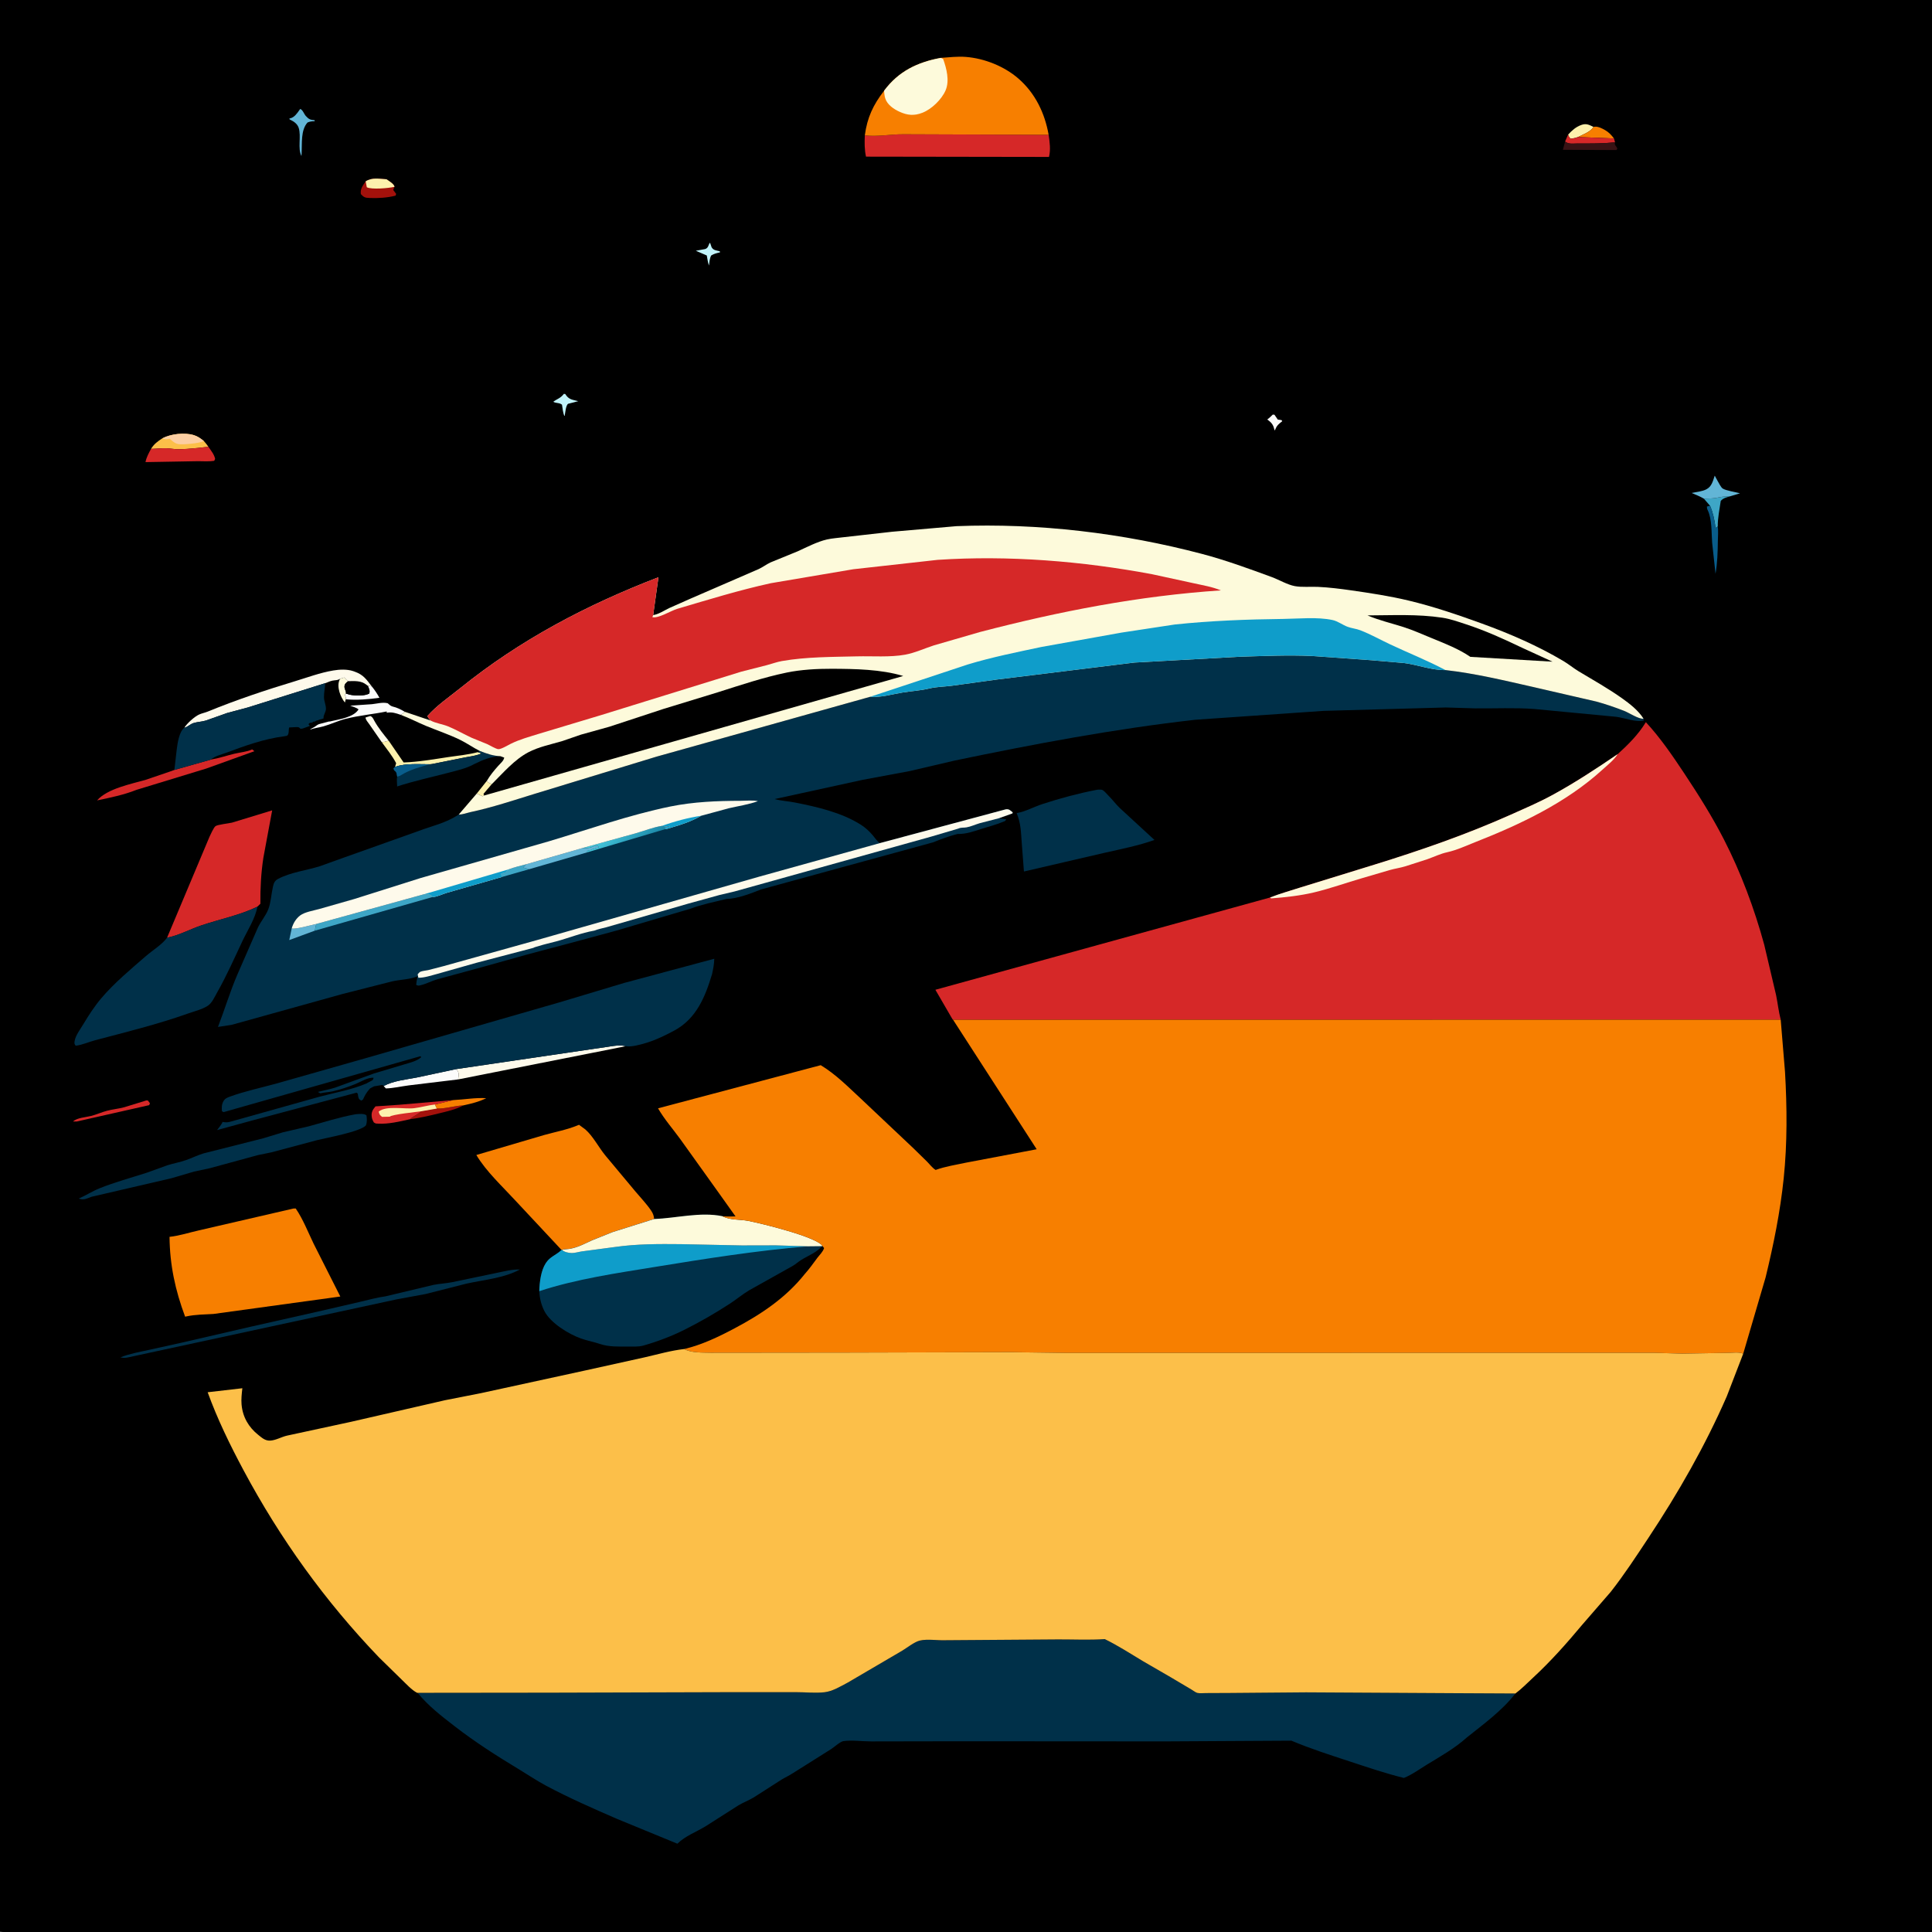 <?xml version="1.0" encoding="utf-8" ?>
<svg xmlns="http://www.w3.org/2000/svg" xmlns:xlink="http://www.w3.org/1999/xlink" width="512" height="512">
	<rect width="100%" height="100%" fill="#333333" stroke="none"/>
	<path transform="scale(0.5 0.5)" d="M0 1023.5L0 -0L1024 0L1024 1024L1018.14 1024L902.501 1024L894.443 1024L865.427 1024L831.069 1024L721.634 1024L713.885 1024L635.09 1024L530.129 1024L521.933 1024L513.042 1024L503.906 1024L397.63 1024L325.068 1024L261.432 1024L180 1024L179.625 1024L49.534 1024.03L14.152 1024.03C10.392 1024.03 3.175 1024.94 0 1023.5Z"/>
	<path fill="#FCFCFB" transform="scale(0.5 0.5)" d="M674.579 219.75L675.48 219.808L677.25 222.379L679.25 222.667L679.622 223.25C677.675 224.81 676.822 225.374 675.859 227.75L675.581 228.163C674.951 225.532 674.369 224.357 672.149 222.686L671.674 222.338C672.766 221.57 673.632 220.683 674.579 219.75Z"/>
	<path fill="#FDF1AD" transform="scale(0.5 0.5)" d="M252.701 420.591L258.039 413.874C258.721 414.971 259.585 415.12 260.744 415.54L256.308 420.75L256.582 421.638L255.699 422.03L252.701 420.591Z"/>
	<path fill="#FDFADB" transform="scale(0.5 0.5)" d="M180.256 359.798L182.5 359.088L182.799 359.472C183.301 360.074 183.867 360.535 184.465 361.034C183.529 361.904 182.73 362.325 182.581 363.696C182.484 364.589 182.892 365.386 183.178 366.208C183.448 366.984 183.365 366.653 183.349 367.597L182.75 368.267L182.963 368.684C183.26 369.356 183.29 369.925 183.344 370.645L183.24 370.685L182.819 372.353C181.611 371.012 180.415 368.523 179.916 366.776C179.253 364.455 179.019 361.922 180.256 359.798Z"/>
	<path fill="#C1F3FA" transform="scale(0.5 0.5)" d="M376.09 128.75L376.433 128.909L377.143 131C378.109 132.755 379.694 132.693 381.5 133.182L381.626 133.75C379.898 134.156 378.417 134.467 376.914 135.438C376.105 137.095 375.997 138.943 375.767 140.75C375.163 139.059 374.942 137.176 374.609 135.411L368.808 132.905L373.75 132.007C375.306 131.463 375.461 130.151 376.09 128.75Z"/>
	<path fill="#C1F3FA" transform="scale(0.5 0.5)" d="M298.853 208.75L299.598 208.838C301.486 211.889 303.28 211.796 306.492 212.635L301.143 214.009C299.905 214.703 299.608 218.783 299.317 220.25L299.087 220.469C298.366 218.546 298.167 216.522 297.872 214.5C296.417 213.327 294.861 213.852 293.25 212.963C295.12 211.486 296.827 211.205 298.499 209.193L298.853 208.75Z"/>
	<path fill="#FEFAEB" transform="scale(0.5 0.5)" d="M202.344 393.37L195.683 383.779C194.987 382.763 193.75 381.506 193.75 380.273L196.25 379.497C197.518 380.014 197.744 380.85 198.383 382C200.537 385.88 203.278 389.177 206.039 392.633C205.121 392.698 204.883 392.889 203.991 393.153L202.344 393.37Z"/>
	<path fill="#FCFCFB" transform="scale(0.5 0.5)" d="M197.045 363.804C198.658 365.742 199.884 367.646 201.115 369.832C195.558 370.643 188.937 371.187 183.344 370.645C183.29 369.925 183.26 369.356 182.963 368.684L182.75 368.267L183.349 367.597L185.336 368.184C188.011 368.801 193.461 368.995 195.75 367.531C196.149 365.812 195.599 365.11 194.964 363.496L197.045 363.804Z"/>
	<path fill="#FDF1AD" transform="scale(0.5 0.5)" d="M831.11 71.367C833.114 69.191 835.235 67.264 838.063 66.249C840.78 65.275 842.189 66.129 844.6 67.26C843.053 69.884 839.06 71.245 836.398 72.621C835.074 73.119 833.887 73.351 832.5 73.539C831.631 72.833 831.526 72.379 831.11 71.367Z"/>
	<path fill="#F77F00" transform="scale(0.5 0.5)" d="M844.6 67.26C846.6 66.714 849.013 67.986 850.762 68.98C852.681 70.07 854.148 71.637 855.452 73.393L836.398 72.621C839.06 71.245 843.053 69.884 844.6 67.26Z"/>
	<path fill="#A3110B" transform="scale(0.5 0.5)" d="M231.568 587.556C236.123 587.69 240.926 586.057 245.596 585.877C241.61 588.045 237.308 588.967 232.94 590.043C227.676 591.34 222.731 592.522 217.333 593.193C219.086 591.502 221.403 590.783 223.208 589.013L231.568 587.556Z"/>
	<path fill="#F77F00" transform="scale(0.5 0.5)" d="M240.313 583.059C245.876 582.806 252.199 581.691 257.698 582.057C253.906 583.999 249.736 584.963 245.596 585.877C240.926 586.057 236.123 587.69 231.568 587.556C231.09 586.888 230.818 586.16 230.487 585.411L240.313 583.059Z"/>
	<path fill="#3EA6C6" transform="scale(0.5 0.5)" d="M903.09 264.296C905.769 264.235 908.524 264.255 911.135 263.61C913.149 263.113 915.076 263.183 917.13 263.009C915.249 263.592 913.353 263.944 912.03 265.5C911.417 269.881 910.386 274.563 910.453 278.985C909.725 279.685 910.131 279.42 909.25 279.801C908.885 276.025 907.879 271.562 906.369 268.085L903.09 264.296Z"/>
	<path fill="#62B5D6" transform="scale(0.5 0.5)" d="M159.09 57.75C160.383 58.054 161.169 60.45 162.075 61.454C163.702 63.257 164.48 63.519 166.75 63.708L166.817 64.25C165.371 64.278 164.34 64.339 162.982 64.935C159.337 69.002 160.148 76.028 159.883 81.25L159.77 82.69C157.669 78.719 159.728 72.211 158.331 67.821C157.669 65.737 155.86 64.429 153.975 63.531L153.52 63.324L153.391 62.75L153.831 62.711C155.995 62.232 157.468 60.086 158.657 58.378L159.09 57.75Z"/>
	<path fill="#D62828" transform="scale(0.5 0.5)" d="M77.587 583.25L78.392 583.308L79.491 584.75L79.064 585.75L40.75 594.409L38.75 594.431C40.515 592.479 45.702 592.125 48.25 591.478C51.1 590.754 53.802 589.508 56.64 588.75C59.642 587.948 62.771 587.68 65.775 586.884L77.587 583.25Z"/>
	<path fill="#095D8B" transform="scale(0.5 0.5)" d="M906.369 268.085C907.879 271.562 908.885 276.025 909.25 279.801C910.131 279.42 909.725 279.685 910.453 278.985C910.801 281.453 910.519 284.39 910.492 286.897C910.43 292.622 910.247 298.481 909.26 304.127L907.485 287.75C907.052 282.33 907.479 275.231 905.073 270.284C904.747 269.614 904.722 269.238 904.709 268.5C905.255 268.255 905.784 268.191 906.369 268.085Z"/>
	<path fill="#D62828" transform="scale(0.5 0.5)" d="M829.526 75.014L831.11 71.367C831.526 72.379 831.631 72.833 832.5 73.539C833.887 73.351 835.074 73.119 836.398 72.621L855.452 73.393L856.009 75.439C849.453 76.106 842.931 76.07 836.353 76.036C833.88 76.023 831.48 76.586 829.526 75.014Z"/>
	<path transform="scale(0.5 0.5)" d="M184.465 361.034C187.99 360.994 191.363 360.635 194.249 362.967L194.964 363.496C195.599 365.11 196.149 365.812 195.75 367.531C193.461 368.995 188.011 368.801 185.336 368.184L183.349 367.597C183.365 366.653 183.448 366.984 183.178 366.208C182.892 365.386 182.484 364.589 182.581 363.696C182.73 362.325 183.529 361.904 184.465 361.034Z"/>
	<path fill="#381214" transform="scale(0.5 0.5)" d="M856.009 75.439C855.468 76.958 856.6 77.186 857.245 78.75L856.75 79.529L828.365 79.398L829.526 75.014C831.48 76.586 833.88 76.023 836.353 76.036C842.931 76.07 849.453 76.106 856.009 75.439Z"/>
	<path fill="#62B5D6" transform="scale(0.5 0.5)" d="M903.09 264.296C901.045 263.094 898.805 262.231 896.629 261.293C899.162 260.721 902.136 260.534 904.442 259.329C907.293 257.839 907.858 254.945 908.843 252.097L910.388 254.938C910.93 255.903 912.211 258.38 913.027 258.907C914.87 260.099 919.96 260.807 922.25 261.459L917.13 263.009C915.076 263.183 913.149 263.113 911.135 263.61C908.524 264.255 905.769 264.235 903.09 264.296Z"/>
	<path fill="#FDF1AD" transform="scale(0.5 0.5)" d="M206.039 392.633L213.935 404.118C221.966 403.829 229.658 402.471 237.57 401.269C242.768 400.48 248.195 400.027 253.266 398.644L255.25 399.317C252.491 400.562 249.447 400.894 246.5 401.445L228.94 404.965L227.809 405.082C222.275 405.108 214.811 404.501 209.695 406.402L209.41 406.461L209.959 404.5C207.918 400.554 204.955 396.959 202.344 393.37L203.991 393.153C204.883 392.889 205.121 392.698 206.039 392.633Z"/>
	<path fill="#FCFCFB" transform="scale(0.5 0.5)" d="M174.379 382.398C174.988 382.405 174.732 382.438 175.382 382.279C179.929 381.163 187.382 380.246 190.04 376C188.901 375.05 187.024 374.56 185.621 374.021L197.161 373.234C199.82 372.96 202.907 372.046 205.515 372.75C206.269 373.406 207.033 374.209 208.027 374.448C210.477 375.039 212.354 375.961 214.525 377.248C213.81 378.004 213.298 378.432 212.349 378.864C209.73 377.97 207.791 377.286 204.966 377.75L204.962 377.085C197.772 378.558 190.287 379.194 183.191 381C179.168 382.023 175.446 383.837 171.5 384.96C169.054 385.657 166.576 385.878 164.167 386.754C165.121 386.019 166.318 385.622 167.299 384.88C168.245 384.165 168.816 383.799 170.001 383.559L174.379 382.398Z"/>
	<path fill="#FCFCFB" transform="scale(0.5 0.5)" d="M203.38 575.613C208.37 572.873 215.274 572.181 220.817 571.12L241.818 566.64C242.728 567.754 243.245 568.482 243.102 569.979L242.803 572.117L216.644 575.28C212.665 575.787 208.491 576.789 204.5 576.89L203.38 575.613Z"/>
	<path fill="#A3110B" transform="scale(0.5 0.5)" d="M193.81 96.125C197.202 93.932 200.943 94.794 204.869 95.018C206.076 95.908 208.736 97.386 209.081 98.89L209.082 99.013C208.719 99.688 208.607 100.023 208.464 100.75L209.963 102.75L209.663 103.689C205.345 104.813 200.448 105.121 196 104.938C193.472 104.834 192.905 104.651 191.25 102.87C190.895 100.009 192.28 98.448 193.81 96.125Z"/>
	<path fill="#FDF1AD" transform="scale(0.5 0.5)" d="M193.81 96.125C197.202 93.932 200.943 94.794 204.869 95.018C206.076 95.908 208.736 97.386 209.081 98.89L209.082 99.013C206.105 99.743 196.963 100.57 194.415 99.25L193.81 96.125Z"/>
	<path fill="#FCBF49" transform="scale(0.5 0.5)" d="M86.092 232.285C90.644 229.944 97.81 229.098 102.819 230.65C104.803 231.264 106.469 232.45 108.049 233.755C108.905 234.758 109.755 235.711 110.473 236.819C105.371 237.356 100.27 237.982 95.137 238.112C92.784 238.172 90.573 237.689 88.25 237.602C85.563 237.502 82.769 237.884 80.061 237.908C81.628 235.318 83.609 233.885 86.092 232.285Z"/>
	<path fill="#FCCEA2" transform="scale(0.5 0.5)" d="M86.092 232.285C90.644 229.944 97.81 229.098 102.819 230.65C104.803 231.264 106.469 232.45 108.049 233.755C106.165 234.77 100.624 235.327 98.26 235.428C93.881 235.617 93.305 235.529 90 232.577C88.488 232.807 87.514 233.04 86.092 232.285Z"/>
	<path fill="#D62828" transform="scale(0.5 0.5)" d="M110.473 236.819C111.812 238.803 113.571 240.868 114.025 243.25L113.523 244.25C110.726 244.667 107.823 244.472 105.001 244.438L77.118 244.929C77.553 242.49 78.886 240.066 80.061 237.908C82.769 237.884 85.563 237.502 88.25 237.602C90.573 237.689 92.784 238.172 95.137 238.112C100.27 237.982 105.371 237.356 110.473 236.819Z"/>
	<path fill="#D62828" transform="scale(0.5 0.5)" d="M211.562 585.552L240.313 583.059L230.487 585.411C230.818 586.16 231.09 586.888 231.568 587.556L223.208 589.013C221.403 590.783 219.086 591.502 217.333 593.193C211.935 594.397 205.99 595.872 200.438 595.548C199.265 595.518 199.08 595.555 198.127 594.897C197.494 593.742 197.086 592.891 196.987 591.559C196.815 589.224 197.623 588.119 199.028 586.397L211.562 585.552Z"/>
	<path fill="#FDF1AD" transform="scale(0.5 0.5)" d="M230.487 585.411C230.818 586.16 231.09 586.888 231.568 587.556L223.208 589.013C221.283 589.297 207.471 590.697 206.591 591.87L202.5 591.959C201.223 590.893 201.155 590.79 200.709 589.187C204.627 585.816 214.578 587.982 219.5 587.37C223.149 586.917 226.763 585.86 230.487 585.411Z"/>
	<path fill="#D62828" transform="scale(0.5 0.5)" d="M133.67 397.217L134.849 398.155L109.33 407.342L72.315 418.645C65.799 421.262 58.307 422.815 51.444 424.224C57.004 417.902 69.612 415.535 77.32 413.284L89.939 408.983L92.424 408.085L111.859 402.578C116.016 401.894 120.122 400.483 124.223 399.497C127.375 398.74 130.685 398.526 133.67 397.217Z"/>
	<path fill="#003049" transform="scale(0.5 0.5)" d="M254.244 397.996C257.986 399.441 261.182 400.62 265.252 400.803C260.365 400.944 255.839 402.729 251.506 404.903C247.186 407.347 241.732 408.514 236.945 409.765C228.076 412.083 219.232 413.983 210.502 416.831C210.501 415.529 210.133 412.847 210.529 411.712C210.388 411.13 210.229 409.692 209.93 409.25C209.184 408.145 208.922 408.872 208.575 407.25L209.41 406.461L209.695 406.402C214.811 404.501 222.275 405.108 227.809 405.082L228.94 404.965L246.5 401.445C249.447 400.894 252.491 400.562 255.25 399.317L253.266 398.644L254.244 397.996Z"/>
	<path fill="#095D8B" transform="scale(0.5 0.5)" d="M209.41 406.461L209.695 406.402C214.811 404.501 222.275 405.108 227.809 405.082C222.594 406.515 217.232 407.942 212.611 410.824C211.622 411.441 212.365 411.007 211.07 411.466L210.529 411.712C210.388 411.13 210.229 409.692 209.93 409.25C209.184 408.145 208.922 408.872 208.575 407.25L209.41 406.461Z"/>
	<path fill="#FEFAEB" transform="scale(0.5 0.5)" d="M241.818 566.64L318.188 555.396C322.332 554.975 327.682 553.438 331.692 554.511L242.803 572.117L243.102 569.979C243.245 568.482 242.728 567.754 241.818 566.64Z"/>
	<path fill="#FEFAEB" transform="scale(0.5 0.5)" d="M97.698 385.71C99.069 383.457 103.002 379.886 105.453 378.75C106.965 378.049 108.615 377.766 110.155 377.135C125.132 370.999 140.494 365.851 155.992 361.173C162.816 359.114 169.596 356.545 176.658 355.362C179.987 354.804 183.944 354.623 187.174 355.699L188 355.995C192.586 357.609 194.17 360.053 197.045 363.804L194.964 363.496L194.249 362.967C191.363 360.635 187.99 360.994 184.465 361.034C183.867 360.535 183.301 360.074 182.799 359.472L182.5 359.088L180.256 359.798C179.236 360.348 178.591 360.482 177.47 360.562C175.59 360.695 174.148 361.415 172.43 362.088L172.352 362.1L131.25 374.999L120.418 377.901L109.074 381.916C106.945 382.563 104.65 382.573 102.53 383.25C100.923 383.764 99.213 385.432 97.698 385.71Z"/>
	<path fill="#003049" transform="scale(0.5 0.5)" d="M204.39 687.067L229.75 681.016C233.014 680.367 236.376 680.241 239.643 679.587L263.211 674.666C267.346 673.854 271.287 672.73 275.545 672.864C267.206 677.428 256.473 678.312 247.25 680.35L225.565 685.863L210.093 688.717L68.25 719.369C66.501 719.74 65.582 719.838 63.814 719.434C68.579 717.525 73.756 716.589 78.761 715.512L96.453 711.596L133.5 703.048L168.633 695.132L190.75 690.017C195.329 688.976 199.722 687.709 204.39 687.067Z"/>
	<path fill="#D62828" transform="scale(0.5 0.5)" d="M555.801 71.447C556.36 75.398 556.943 79.23 555.993 83.174L458.991 83.022C458.179 79.261 458.2 75.562 458.371 71.741C464.934 72.574 472.275 71.09 478.95 71.16L555.801 71.447Z"/>
	<path fill="#003049" transform="scale(0.5 0.5)" d="M188.135 590.64L188.471 590.577C190.143 590.422 193.054 590.073 194.25 591.183C194.47 593.182 194.64 594.591 193.933 596.5C190.952 599.828 173.058 603.08 168.133 604.285L144.005 610.731L136.703 612.229L111.185 619.186L102.89 620.953L91 624.454L48.377 634.356C46.029 635.244 44.227 636.276 41.755 635.25C45.549 633.603 48.996 631.327 52.857 629.784C61.009 626.525 69.412 624.256 77.752 621.579L88.8 617.591C92.039 616.581 95.389 616.005 98.593 614.88C101.727 613.779 104.705 612.273 107.886 611.318L139.496 603.327L149.984 600.135L163.645 596.971C171.738 594.751 179.877 592.152 188.135 590.64Z"/>
	<path fill="#003049" transform="scale(0.5 0.5)" d="M97.698 385.71C99.213 385.432 100.923 383.764 102.53 383.25C104.65 382.573 106.945 382.563 109.074 381.916L120.418 377.901L131.25 374.999L172.352 362.1C172.301 364.632 171.663 367.101 171.716 369.61C171.761 371.722 172.845 373.79 172.75 375.894C172.713 376.714 172.322 377.499 172.032 378.25C171.644 379.255 171.413 379.682 171.5 380.753C170.337 381.311 169.594 381.208 168.5 381.755L167.502 382.002L167 382.377L166.002 382.524L165.5 383L164.502 383.086C163.829 383.279 163.812 383.411 163.502 383.852L164.245 384.75L161.469 385.769C160.677 386.112 160.131 386.256 159.25 386.245C158.478 385.479 158.402 385.382 157.25 385.368L153.25 385.573C152.849 386.895 153.363 389.448 152 389.999L150.6 390.261C140.135 391.553 129.754 395.302 119.907 398.973C117.622 399.824 113.503 400.84 111.859 402.578L92.424 408.085L93.693 397.062C94.105 393.792 94.984 387.802 97.698 385.71Z"/>
	<path fill="#003049" transform="scale(0.5 0.5)" d="M581.292 418.625C582.06 418.461 582.908 418.541 583.693 418.542C584.822 418.543 586.55 420.766 587.421 421.622C589.617 423.777 591.431 426.302 593.647 428.393L611.888 445.191C603.437 448.206 594.253 450.007 585.5 451.99L565.082 456.721L542.706 461.92L541.553 446.884C541.119 440.992 541.115 436.501 538.858 430.981C543.651 430.108 547.931 427.659 552.542 426.153C561.807 423.125 571.726 420.454 581.292 418.625Z"/>
	<path fill="#D62828" transform="scale(0.5 0.5)" d="M88.546 497.007L111.033 443.515C111.658 442.231 113.171 438.731 114.18 437.907C115.238 437.043 121.328 436.423 123 435.999L144.256 429.511L139.59 454.64C138.353 462.796 137.929 470.765 138.004 479L136.416 480.57C127.149 485.087 116.42 487.194 106.65 490.506C100.806 492.488 94.509 495.904 88.546 497.007Z"/>
	<path fill="#003049" transform="scale(0.5 0.5)" d="M136.416 480.57C135.377 486.722 131.149 493.158 128.514 498.75C124.181 507.943 120.081 517.241 115.051 526.095C113.731 528.418 112.382 531.637 110.061 533.128C107.084 535.041 102.795 536.068 99.466 537.25C83.435 542.94 66.872 547.005 50.448 551.343C47.079 552.233 43.552 553.869 40.117 554.25C39.4 553.334 39.382 553.055 39.536 551.904C39.938 548.915 42.609 545.44 44.136 542.886C46.938 538.202 50.104 533.333 53.631 529.154C60.46 521.062 69.42 513.596 77.436 506.654C80.886 503.666 85.908 500.635 88.546 497.007C94.509 495.904 100.806 492.488 106.65 490.506C116.42 487.194 127.149 485.087 136.416 480.57Z"/>
	<path fill="#F77F00" transform="scale(0.5 0.5)" d="M498.635 30.673C502.987 30.368 507.541 29.826 511.893 30.164C521.776 30.933 532.325 35.14 539.811 41.668C548.74 49.454 553.763 59.968 555.801 71.447L478.95 71.16C472.275 71.09 464.934 72.574 458.371 71.741C459.644 62.275 462.789 55.615 468.571 48.109C476.273 37.741 486.231 33.002 498.635 30.673Z"/>
	<path fill="#FDFADB" transform="scale(0.5 0.5)" d="M498.635 30.673L499.881 31.25C501.679 36.21 503.386 42.808 501.187 47.891C499.103 52.707 493.813 57.853 488.891 59.77C484.537 61.465 480.995 61.153 476.807 59.25C473.716 57.846 470.298 55.548 469.2 52.15C468.786 50.867 468.694 49.444 468.571 48.109C476.273 37.741 486.231 33.002 498.635 30.673Z"/>
	<path fill="#F77F00" transform="scale(0.5 0.5)" d="M297.638 662.511L273.245 636.405C266.334 628.872 257.703 620.953 252.47 612.171L288.419 601.581C294.357 599.926 300.41 598.817 306.143 596.472L306.895 596.161L310.24 598.628C314.237 602.076 317.351 608.159 320.774 612.335L336.83 631.564C339.582 634.843 342.688 638.057 345.084 641.606C346.104 643.118 346.552 644.298 346.709 646.114L324.749 653.022L313.942 657.352C308.719 659.682 305.211 661.882 299.358 662.195C298.439 662.245 298.802 662.188 297.908 662.511L297.638 662.511Z"/>
	<path fill="#F77F00" transform="scale(0.5 0.5)" d="M155.181 640.623C155.45 640.498 156.434 640.551 156.75 640.544C160.567 646.104 163.286 653.096 166.237 659.191L180.372 687.179L113.119 696.431C108.363 696.703 103.528 696.711 98.855 697.712L98.118 697.875C92.886 683.861 90.003 670.525 89.853 655.556C95.357 654.958 100.115 653.303 105.469 652.113L155.181 640.623Z"/>
	<path fill="#003049" transform="scale(0.5 0.5)" d="M222.869 559.798L118.5 589.445L117.639 588.995C117.473 587.094 117.444 585.541 118.362 583.787C119.145 582.29 120.324 581.791 121.837 581.24C129.755 578.356 138.362 576.551 146.493 574.303L193.676 560.898L296.358 531.313L330.75 520.992L378.578 508.157C378.542 510.955 377.986 513.545 377.416 516.271C373.775 528.361 369.115 539.886 357.416 546.203C352.979 548.598 347.79 551.135 343 552.596L342.273 552.822C339.466 553.663 334.505 555.076 331.692 554.511C327.682 553.438 322.332 554.975 318.188 555.396L241.818 566.64L220.817 571.12C215.274 572.181 208.37 572.873 203.38 575.613L202.732 575.023L198.264 575.778L196.163 576.878L195.749 577.337C194.209 579.087 193.344 580.636 192.395 582.75L191.5 583.355C190.22 582.616 190.158 582.518 189.817 581L189.658 579.717L189.038 579.128L134.497 593.649L115.053 598.963C115.718 597.981 117.737 595.67 117.937 594.643C119.729 594.989 120.868 594.933 122.608 594.384L169.378 581.276C178.025 578.975 186.209 577.675 194.555 574.129L194.563 574.047L197.534 572.49L198.041 571.261C195.016 570.919 191.28 573.376 188.5 574.505C184.837 575.993 180.335 577.543 176.5 578.397C174.278 578.892 171.982 578.955 169.757 579.471L168.477 578.746C171.459 577.98 174.569 577.421 177.5 576.501L198.227 568.951L214.5 564.083C217.497 563.174 220.8 562.467 223.227 560.369L222.869 559.798Z"/>
	<path fill="#003049" transform="scale(0.5 0.5)" d="M346.709 646.114C358.388 645.676 371.286 642.203 382.884 644.618C387.067 646.818 392.01 646.213 396.589 647.092C402.936 648.311 433.045 655.585 435.928 660.405L435.664 660.495C433.031 663.754 428.327 665.531 424.771 667.726C423.201 668.694 421.835 669.956 420.25 670.906L397.125 683.853C393.523 686.002 390.343 688.695 386.84 690.981C378.972 696.116 370.904 700.731 362.5 704.934C356.095 708.138 348.392 711.078 341.5 713.032L340.883 713.211C338.43 713.871 335.524 713.713 333 713.709C327.999 713.7 322.824 713.965 318.042 712.343C314.725 711.217 311.243 710.606 307.93 709.428C301.38 707.099 291.846 701.265 288.575 694.961C286.854 691.645 285.998 688.057 285.835 684.337C285.947 679.773 286.693 673.472 289.236 669.567L289.612 669.026C291.504 666.26 294.562 665.17 297.023 663.049L297.638 662.511L297.908 662.511C298.802 662.188 298.439 662.245 299.358 662.195C305.211 661.882 308.719 659.682 313.942 657.352L324.749 653.022L346.709 646.114Z"/>
	<path fill="#0F9DCA" transform="scale(0.5 0.5)" d="M297.908 662.511C299.178 663.628 301.127 664.054 302.783 664.119C304.722 664.195 306.623 663.524 308.53 663.25L326.093 660.917C337.522 659.287 349.246 659.308 360.764 659.427L393.25 660.104L411.144 660.062L428.088 660.573C400.923 662.859 374.023 667.115 347.139 671.497C326.62 674.841 305.662 677.852 285.835 684.337C285.947 679.773 286.693 673.472 289.236 669.567L289.612 669.026C291.504 666.26 294.562 665.17 297.023 663.049L297.638 662.511L297.908 662.511Z"/>
	<path fill="#FDFADB" transform="scale(0.5 0.5)" d="M346.709 646.114C358.388 645.676 371.286 642.203 382.884 644.618C387.067 646.818 392.01 646.213 396.589 647.092C402.936 648.311 433.045 655.585 435.928 660.405L435.664 660.495L428.088 660.573L411.144 660.062L393.25 660.104L360.764 659.427C349.246 659.308 337.522 659.287 326.093 660.917L308.53 663.25C306.623 663.524 304.722 664.195 302.783 664.119C301.127 664.054 299.178 663.628 297.908 662.511C298.802 662.188 298.439 662.245 299.358 662.195C305.211 661.882 308.719 659.682 313.942 657.352L324.749 653.022L346.709 646.114Z"/>
	<path fill="#003049" transform="scale(0.5 0.5)" d="M221.314 897.238L291.25 897.161L382.867 896.898L421.614 896.879C426.61 896.86 432.031 897.478 436.964 896.924C441.331 896.434 445.519 893.803 449.358 891.79L478.244 874.868C480.764 873.335 484.694 870.223 487.5 869.544C491.428 868.594 496.689 869.5 500.817 869.354L560.916 868.926C569.058 868.905 577.45 869.313 585.552 868.76C592.538 872.186 599.29 876.538 605.958 880.557L620.51 888.983L631.458 895.475C632.284 895.943 633.685 897.039 634.536 897.266C635.796 897.601 637.832 897.349 639.207 897.37L651.826 897.314L692.25 896.979L771.129 897.424L803.202 897.585C795.995 906.854 786.401 913.719 777.332 921.002C771.09 926.647 763.422 930.932 756.263 935.308C752.223 937.779 748.505 940.569 744.08 942.352C734.37 939.951 724.758 936.685 715.257 933.557C704.779 930.107 694.648 926.87 684.473 922.593L617.615 922.968L508.508 922.9L461.92 922.983C457.293 923.001 451.516 922.181 447.003 922.831C445.362 923.067 442.096 926.042 440.565 927.024L420.11 939.899C418.225 941.133 416.169 942.049 414.25 943.218L399.37 952.75C396.826 954.233 394.031 955.31 391.475 956.812L373.901 968.016C368.737 971.152 363.44 972.947 359.02 977.196L326.922 964.005C314.305 958.512 301.65 952.969 289.5 946.499C284.524 943.848 279.842 940.66 275.019 937.75C263.212 930.626 251.928 923.413 241 914.965C233.728 909.343 227.221 904.352 221.314 897.238Z"/>
	<path fill="#D62828" transform="scale(0.5 0.5)" d="M857.411 399.709C863.004 394.626 868.403 389.274 872.337 382.767C880.028 391.046 886.625 400.754 892.862 410.158C900.331 421.422 907.499 432.807 913.675 444.843C922.743 462.517 929.814 481.499 935.062 500.652L941.373 527.465C942.241 531.769 942.717 536.189 943.811 540.441L505.15 540.503C504.918 540.43 504.452 539.528 504.272 539.244L495.771 524.601L673.163 475.697C678.375 473.635 683.688 472.193 689 470.462L728.469 458.285C753.099 450.67 777.28 442.28 800.825 431.768C808.147 428.5 815.439 425.377 822.5 421.55C834.592 414.995 846.046 407.437 857.411 399.709Z"/>
	<path fill="#FDFADB" transform="scale(0.5 0.5)" d="M857.411 399.709C855.401 402.873 852.068 405.446 849.302 407.969C830.202 425.388 805.936 436.892 782.073 446.281C777.211 448.194 772.209 450.555 767.103 451.69C763.234 452.549 760.165 454.116 756.5 455.41L745.056 459.098C742.244 459.984 739.346 460.352 736.53 461.163L722 465.427C713.495 467.89 705.121 470.915 696.5 472.982C689.232 474.725 681.176 475.611 673.73 476.165L673.163 475.697C678.375 473.635 683.688 472.193 689 470.462L728.469 458.285C753.099 450.67 777.28 442.28 800.825 431.768C808.147 428.5 815.439 425.377 822.5 421.55C834.592 414.995 846.046 407.437 857.411 399.709Z"/>
	<path fill="#003049" transform="scale(0.5 0.5)" d="M461.205 369.318C466.98 369.778 472.809 367.96 478.5 367.037C483.195 366.276 487.849 366.038 492.5 364.927C496.452 363.983 500.26 363.985 504.25 363.498L528.16 360.197L601.278 351.175L657.27 348.077C669.953 347.695 682.702 347.119 695.391 347.685L726.918 349.944L744.399 351.447C751.332 352.363 758.69 355.2 765.632 355.156L766.108 355.146C781.956 356.944 796.974 360.591 812.5 364.096L846.132 371.851C851.065 373.193 856.063 374.919 860.829 376.776C863.539 377.832 868.574 381.243 871.101 380.918L871.331 381.879C867.205 382.993 861.009 380.482 856.676 379.927L813.139 375.775C802.895 375.021 792.28 375.548 781.996 375.455L766.35 374.981L701.516 376.776L633.52 381.491C590.628 386.325 548.077 394.347 505.843 403.144L482.226 408.671L457.067 413.365L410.584 423.524C414.054 424.472 417.732 424.645 421.266 425.336C432.958 427.624 446.053 430.64 456.225 437.091C458.624 438.611 460.602 440.421 462.446 442.563C463.629 443.937 464.853 445.89 466.373 446.859L533 428.977C534.811 428.652 535.428 429.522 536.75 430.572L536.622 431.119L529.448 433.684L533.309 434.25C532.853 435.329 532.479 435.233 531.455 435.657C528.06 437.065 524.422 438.006 520.915 439.108C516.418 440.522 512.275 442.131 507.481 442.031C503.011 443.164 498.921 444.677 494.659 446.428L403.39 471.419C398.02 473.529 390.894 476.349 385.089 476.463C378.715 478.012 371.944 479.362 365.806 481.681L326.797 493.213L308.393 498.202L278.895 506.05L256.241 512.393L231.678 519.079C228.755 519.942 225.996 521.44 223.044 522.161C221.853 522.452 221.639 522.545 220.589 522C220.68 520.65 220.895 519.49 221.187 518.17L221.341 517.426C217.435 519.174 212.18 519.158 207.913 520.132L181.673 526.795L122.75 543.192L115.528 544.301C119.075 535.121 121.908 525.594 125.802 516.548L136.715 491.575C138.298 488.304 140.924 485.241 142.209 481.909C143.563 478.398 143.793 473.88 144.631 470.147C145.072 468.181 145.488 466.848 147.372 465.843C154.037 462.289 162.345 461.371 169.498 459.123L182.119 454.587L221.985 440.403C229.184 437.672 235.873 436.363 242.517 432.122L243.152 431.711C245.084 431.795 247.531 430.828 249.471 430.413C261.115 427.922 272.466 424.088 283.84 420.605L348 401.027L373.987 393.756L461.205 369.318Z"/>
	<path fill="#3EA6C6" transform="scale(0.5 0.5)" d="M278.824 458.103L278.459 458.585C277.866 459.336 278.098 459.064 277.255 459.75L280.442 460.713L265.989 464.839C265.671 463.565 265.762 464.209 265.714 462.909C267.973 462.662 268.043 462.391 269.668 460.753C272.556 459.613 275.818 458.921 278.824 458.103Z"/>
	<path fill="#62B5D6" transform="scale(0.5 0.5)" d="M154.614 492.064C156.197 492.821 165.348 490.182 167.616 489.733L166.826 493.285L153.312 498.254L154.614 492.064Z"/>
	<path fill="#62B5D6" transform="scale(0.5 0.5)" d="M308.803 449.46L309.461 449.509C311.691 449.637 312.818 449.352 314.848 448.505C315.686 448.155 316.116 448.168 316.985 448.393L317.375 449.252L316.734 449.292C315.243 449.427 316.762 449.248 315.255 449.75L314.5 449.877C313.31 450.291 313.178 450.745 311.75 450.755L311.031 451.198L311.448 451.704L280.442 460.713L277.255 459.75C278.098 459.064 277.866 459.336 278.459 458.585L278.824 458.103L308.803 449.46Z"/>
	<defs>
		<linearGradient id="gradient_0" gradientUnits="userSpaceOnUse" x1="341.401" y1="449.116" x2="330.099" y2="435.884">
			<stop offset="0" stop-color="#1984A5"/>
			<stop offset="1" stop-color="#44C5DA"/>
		</linearGradient>
	</defs>
	<path fill="url(#gradient_0)" transform="scale(0.5 0.5)" d="M308.803 449.46L336.861 441.691C341.652 440.343 346.002 438.498 350.965 437.697L351.872 437.9C352.939 438.123 353.69 438.003 354.751 437.745L355 438C354.107 438.395 353.478 438.569 352.503 438.628L352.797 439.409L311.448 451.704L311.031 451.198L311.75 450.755C313.178 450.745 313.31 450.291 314.5 449.877L315.255 449.75C316.762 449.248 315.243 449.427 316.734 449.292L317.375 449.252L316.985 448.393C316.116 448.168 315.686 448.155 314.848 448.505C312.818 449.352 311.691 449.637 309.461 449.509L308.803 449.46Z"/>
	<path fill="#3EA6C6" transform="scale(0.5 0.5)" d="M167.616 489.733L224.848 473.939C226.889 474.147 228.033 473.795 229.38 475.412L166.826 493.285L167.616 489.733Z"/>
	<path fill="#FEFAEB" transform="scale(0.5 0.5)" d="M466.373 446.859L533 428.977C534.811 428.652 535.428 429.522 536.75 430.572L536.622 431.119L529.448 433.684L519.34 436.296C517.05 436.955 514.574 438.129 512.25 438.519C510.41 438.828 509.662 438.417 507.799 439.208L493.598 443.408L389.306 472.492L381.43 474.345L364.911 478.904L321.397 491.458C319.245 492.003 317.015 492.46 314.944 493.263C308.089 494.446 301.477 497.161 294.749 498.966C291.629 499.803 288.474 500.477 285.398 501.472C284.824 501.657 283.073 502.063 282.678 502.396L252.615 510.275L231.838 516.16C228.749 516.951 224.902 518.317 221.739 518.222L221.371 516.418C221.641 516.037 222.345 515.262 222.75 515.073C223.774 514.594 225.722 514.445 226.876 514.193L235.031 512.089L284.957 498.169L402.535 464.608L466.373 446.859Z"/>
	<path fill="#FEFAEB" transform="scale(0.5 0.5)" d="M154.614 492.064C155.408 489.359 156.827 486.92 159.106 485.194C161.492 483.389 166.212 482.623 169.107 481.819L187.868 476.464L222.942 465.372L290.686 445.978C312.06 439.616 333.526 431.884 355.377 427.447C367.604 424.964 380.105 424.464 392.535 424.445C395.378 424.441 398.966 424.04 401.717 424.634C396.963 426.397 391.195 427.244 386.226 428.405L371.641 432.364C366.615 435.272 361.336 437.058 355.765 438.642C355.206 438.8 353.251 439.511 352.797 439.409L352.503 438.628C353.478 438.569 354.107 438.395 355 438L354.751 437.745C353.69 438.003 352.939 438.123 351.872 437.9L350.965 437.697C346.002 438.498 341.652 440.343 336.861 441.691L308.803 449.46L278.824 458.103C275.818 458.921 272.556 459.613 269.668 460.753C268.043 462.391 267.973 462.662 265.714 462.909C265.762 464.209 265.671 463.565 265.989 464.839L236.883 473.193C234.894 473.756 231.291 475.498 229.38 475.412C228.033 473.795 226.889 474.147 224.848 473.939L167.616 489.733C165.348 490.182 156.197 492.821 154.614 492.064Z"/>
	<path fill="#0F9DCA" transform="scale(0.5 0.5)" d="M350.965 437.697C357.49 435.333 364.796 433.392 371.641 432.364C366.615 435.272 361.336 437.058 355.765 438.642C355.206 438.8 353.251 439.511 352.797 439.409L352.503 438.628C353.478 438.569 354.107 438.395 355 438L354.751 437.745C353.69 438.003 352.939 438.123 351.872 437.9L350.965 437.697Z"/>
	<path fill="#0F9DCA" transform="scale(0.5 0.5)" d="M224.848 473.939L269.668 460.753C268.043 462.391 267.973 462.662 265.714 462.909C265.762 464.209 265.671 463.565 265.989 464.839L236.883 473.193C234.894 473.756 231.291 475.498 229.38 475.412C228.033 473.795 226.889 474.147 224.848 473.939Z"/>
	<path fill="#FDFADB" transform="scale(0.5 0.5)" d="M346.187 326.029L347.065 325.83C349.698 325.185 352.301 323.445 354.763 322.261L366.04 317.264L402.076 301.639C404.304 300.595 406.269 299.074 408.5 298.047L422.824 292.193C427.629 290.002 433.133 287.122 438.25 285.939C441.169 285.264 444.294 285.125 447.265 284.714L472.931 281.825L506.977 278.874C550.358 277.153 595.244 282.526 637.21 293.616C649.672 296.909 661.941 301.402 674.035 305.844C677.906 307.266 682.338 309.94 686.289 310.658C690.078 311.346 694.611 310.88 698.5 311.053C704.334 311.313 710.338 312.065 716.127 312.895C726.235 314.344 736.638 315.921 746.556 318.299C759.908 321.5 772.624 325.847 785.5 330.516C800.269 335.872 815.094 342.325 828.615 350.346C831.425 352.013 833.945 354.137 836.75 355.825C844.495 360.487 852.323 364.848 859.708 370.1C863.819 373.024 868.411 376.574 871.101 380.918C868.574 381.243 863.539 377.832 860.829 376.776C856.063 374.919 851.065 373.193 846.132 371.851L812.5 364.096C796.974 360.591 781.956 356.944 766.108 355.146L765.632 355.156C758.69 355.2 751.332 352.363 744.399 351.447L726.918 349.944L695.391 347.685C682.702 347.119 669.953 347.695 657.27 348.077L601.278 351.175L528.16 360.197L504.25 363.498C500.26 363.985 496.452 363.983 492.5 364.927C487.849 366.038 483.195 366.276 478.5 367.037C472.809 367.96 466.98 369.778 461.205 369.318L373.987 393.756L348 401.027L283.84 420.605C272.466 424.088 261.115 427.922 249.471 430.413C247.531 430.828 245.084 431.795 243.152 431.711L252.701 420.591L255.699 422.03L256.582 421.638L256.308 420.75L260.744 415.54C259.585 415.12 258.721 414.971 258.039 413.874C259.716 410.974 261.839 408.431 264.054 405.936C265.214 404.63 266.978 403.246 267.25 401.539L265.252 400.803C261.182 400.62 257.986 399.441 254.244 397.996C250.729 396.236 247.516 393.929 243.982 392.193C238.127 389.318 231.964 387.279 225.948 384.802C221.357 382.911 217.024 380.59 212.349 378.864C213.298 378.432 213.81 378.004 214.525 377.248L228.215 381.884C227.519 381.103 226.925 380.487 226.548 379.5C231.565 373.831 237.916 369.587 243.775 364.857C275.698 339.088 310.808 320.668 348.994 305.951L346.187 326.029Z"/>
	<path transform="scale(0.5 0.5)" d="M724.782 326.175C738.075 326.134 751.226 325.397 764.458 327.394C768.746 328.041 772.868 329.526 776.974 330.87C787.565 334.336 797.107 338.732 807.127 343.506L822.845 350.704L779.318 348.146C773.182 343.953 765.952 341.128 759.109 338.34C754.071 336.287 748.978 333.967 743.801 332.321C737.479 330.31 730.895 328.776 724.782 326.175Z"/>
	<path transform="scale(0.5 0.5)" d="M260.744 415.54C266.638 409.695 272.647 402.599 280.058 398.714C285.505 395.859 291.937 394.565 297.812 392.849L307.924 389.372L323.036 385.16L351.662 375.742L380.45 366.929C392.657 363.069 404.437 359.077 417.024 356.463C424.501 354.91 433.207 354.431 440.832 354.462C453.134 354.513 466.918 354.72 478.73 358.293L256.582 421.638L256.308 420.75L260.744 415.54Z"/>
	<path fill="#0F9DCA" transform="scale(0.5 0.5)" d="M461.205 369.318L513.029 352.158C525.747 348.302 539.009 345.656 552 342.896L594.383 335.298L622.588 331.007C641.643 328.987 660.91 328.275 680.057 328.047C688.428 327.947 698.077 326.892 706.284 328.632C709.008 329.209 711.619 331.238 714.256 332.215C716.472 333.036 718.863 333.222 721.083 334.087C726.483 336.192 731.523 339.035 736.75 341.501C746.522 346.11 756.538 350.05 766.108 355.146L765.632 355.156C758.69 355.2 751.332 352.363 744.399 351.447L726.918 349.944L695.391 347.685C682.702 347.119 669.953 347.695 657.27 348.077L601.278 351.175L528.16 360.197L504.25 363.498C500.26 363.985 496.452 363.983 492.5 364.927C487.849 366.038 483.195 366.276 478.5 367.037C472.809 367.96 466.98 369.778 461.205 369.318Z"/>
	<path fill="#D62828" transform="scale(0.5 0.5)" d="M346.187 326.029L345.765 327.102C348.98 327.903 355.54 323.703 358.997 322.683C375.402 317.842 391.823 312.771 408.554 309.111L452.25 301.712L496.924 296.737C534.665 294.238 573.602 297.407 610.716 304.367L632.857 309.173C637.787 310.282 642.37 310.966 647.094 312.912C603.607 315.805 561.603 323.99 519.5 334.955L495 342.055C490.043 343.66 484.867 346.061 479.75 346.992C471.716 348.453 462.435 347.677 454.215 347.883C441.043 348.212 427.485 348.101 414.481 350.362C411.748 350.837 409.171 351.821 406.5 352.527L392.86 356.008L318.447 379.057L285.414 388.993C280.434 390.561 275.426 391.891 270.737 394.222C269.301 394.936 265.541 397.2 264.105 397.07C262.75 396.947 259.582 395.003 258.159 394.367L249.979 391.037C245.798 389.102 241.755 386.742 237.5 384.994C234.604 383.803 230.884 383.347 228.215 381.884C227.519 381.103 226.925 380.487 226.548 379.5C231.565 373.831 237.916 369.587 243.775 364.857C275.698 339.088 310.808 320.668 348.994 305.951L346.187 326.029Z"/>
	<path fill="#F77F00" transform="scale(0.5 0.5)" d="M505.15 540.503L943.811 540.441L946.096 568.101C947.173 586.824 947.338 605.863 945.402 624.534C943.563 642.269 940.03 659.686 935.822 676.994L923.943 717.497C921.835 716.473 918.126 717.045 915.75 717.05L891.5 717.449L876.709 717.018L822.796 717.006L564.791 717.069L534.75 716.667L448.024 716.902L376.735 716.98C372.541 716.863 366.298 717.13 362.65 715.014C372.161 712.716 380.685 708.627 389.306 704.061C403.463 696.563 416.531 687.861 426.583 675.202C429.046 672.467 430.982 669.676 433.166 666.75C434.456 665.021 436.114 663.6 436.778 661.5L435.928 660.405C433.045 655.585 402.936 648.311 396.589 647.092C392.01 646.213 387.067 646.818 382.884 644.618C385.214 644.854 387.51 644.778 389.845 644.726L379.761 630.575L360.468 603.623C356.584 598.298 352.06 593.14 348.773 587.431L435.008 564.567C442.958 569.371 449.449 575.999 456.234 582.274L484.027 608.512L491.468 615.797C492.87 617.237 494.195 619.036 495.894 620.095C501.166 618.194 506.507 617.429 511.946 616.246L549.466 609.129L505.15 540.503Z"/>
	<path fill="#FCBF49" transform="scale(0.5 0.5)" d="M221.314 897.238L220.963 897.168C218.164 895.702 215.367 892.578 213.088 890.409L200.922 878.497C172.329 848.707 148.507 815.596 129.055 779.212C121.89 765.809 115.254 752.222 110.066 737.924L128.458 735.796C128.132 738.548 127.791 741.646 128.034 744.405C128.619 751.053 131.777 756.461 136.899 760.534C138.812 762.056 140.499 763.642 143.093 763.555C146.085 763.454 149.103 761.612 152.047 760.929L186 753.598L235.836 742.15L254.94 738.393L310.659 726.27L341.882 719.368C348.821 717.792 355.552 715.802 362.65 715.014C366.298 717.13 372.541 716.863 376.735 716.98L448.024 716.902L534.75 716.667L564.791 717.069L822.796 717.006L876.709 717.018L891.5 717.449L915.75 717.05C918.126 717.045 921.835 716.473 923.943 717.497L915.221 740.121C903.756 766.356 889.549 791.181 873.752 815.021C867.285 824.781 860.965 834.504 853.722 843.722L838.632 861.128C830.377 871.007 821.986 880.488 812.517 889.239C809.494 892.033 806.501 895.143 803.202 897.585L771.129 897.424L692.25 896.979L651.826 897.314L639.207 897.37C637.832 897.349 635.796 897.601 634.536 897.266C633.685 897.039 632.284 895.943 631.458 895.475L620.51 888.983L605.958 880.557C599.29 876.538 592.538 872.186 585.552 868.76C577.45 869.313 569.058 868.905 560.916 868.926L500.817 869.354C496.689 869.5 491.428 868.594 487.5 869.544C484.694 870.223 480.764 873.335 478.244 874.868L449.358 891.79C445.519 893.803 441.331 896.434 436.964 896.924C432.031 897.478 426.61 896.86 421.614 896.879L382.867 896.898L291.25 897.161L221.314 897.238Z"/>
</svg>

